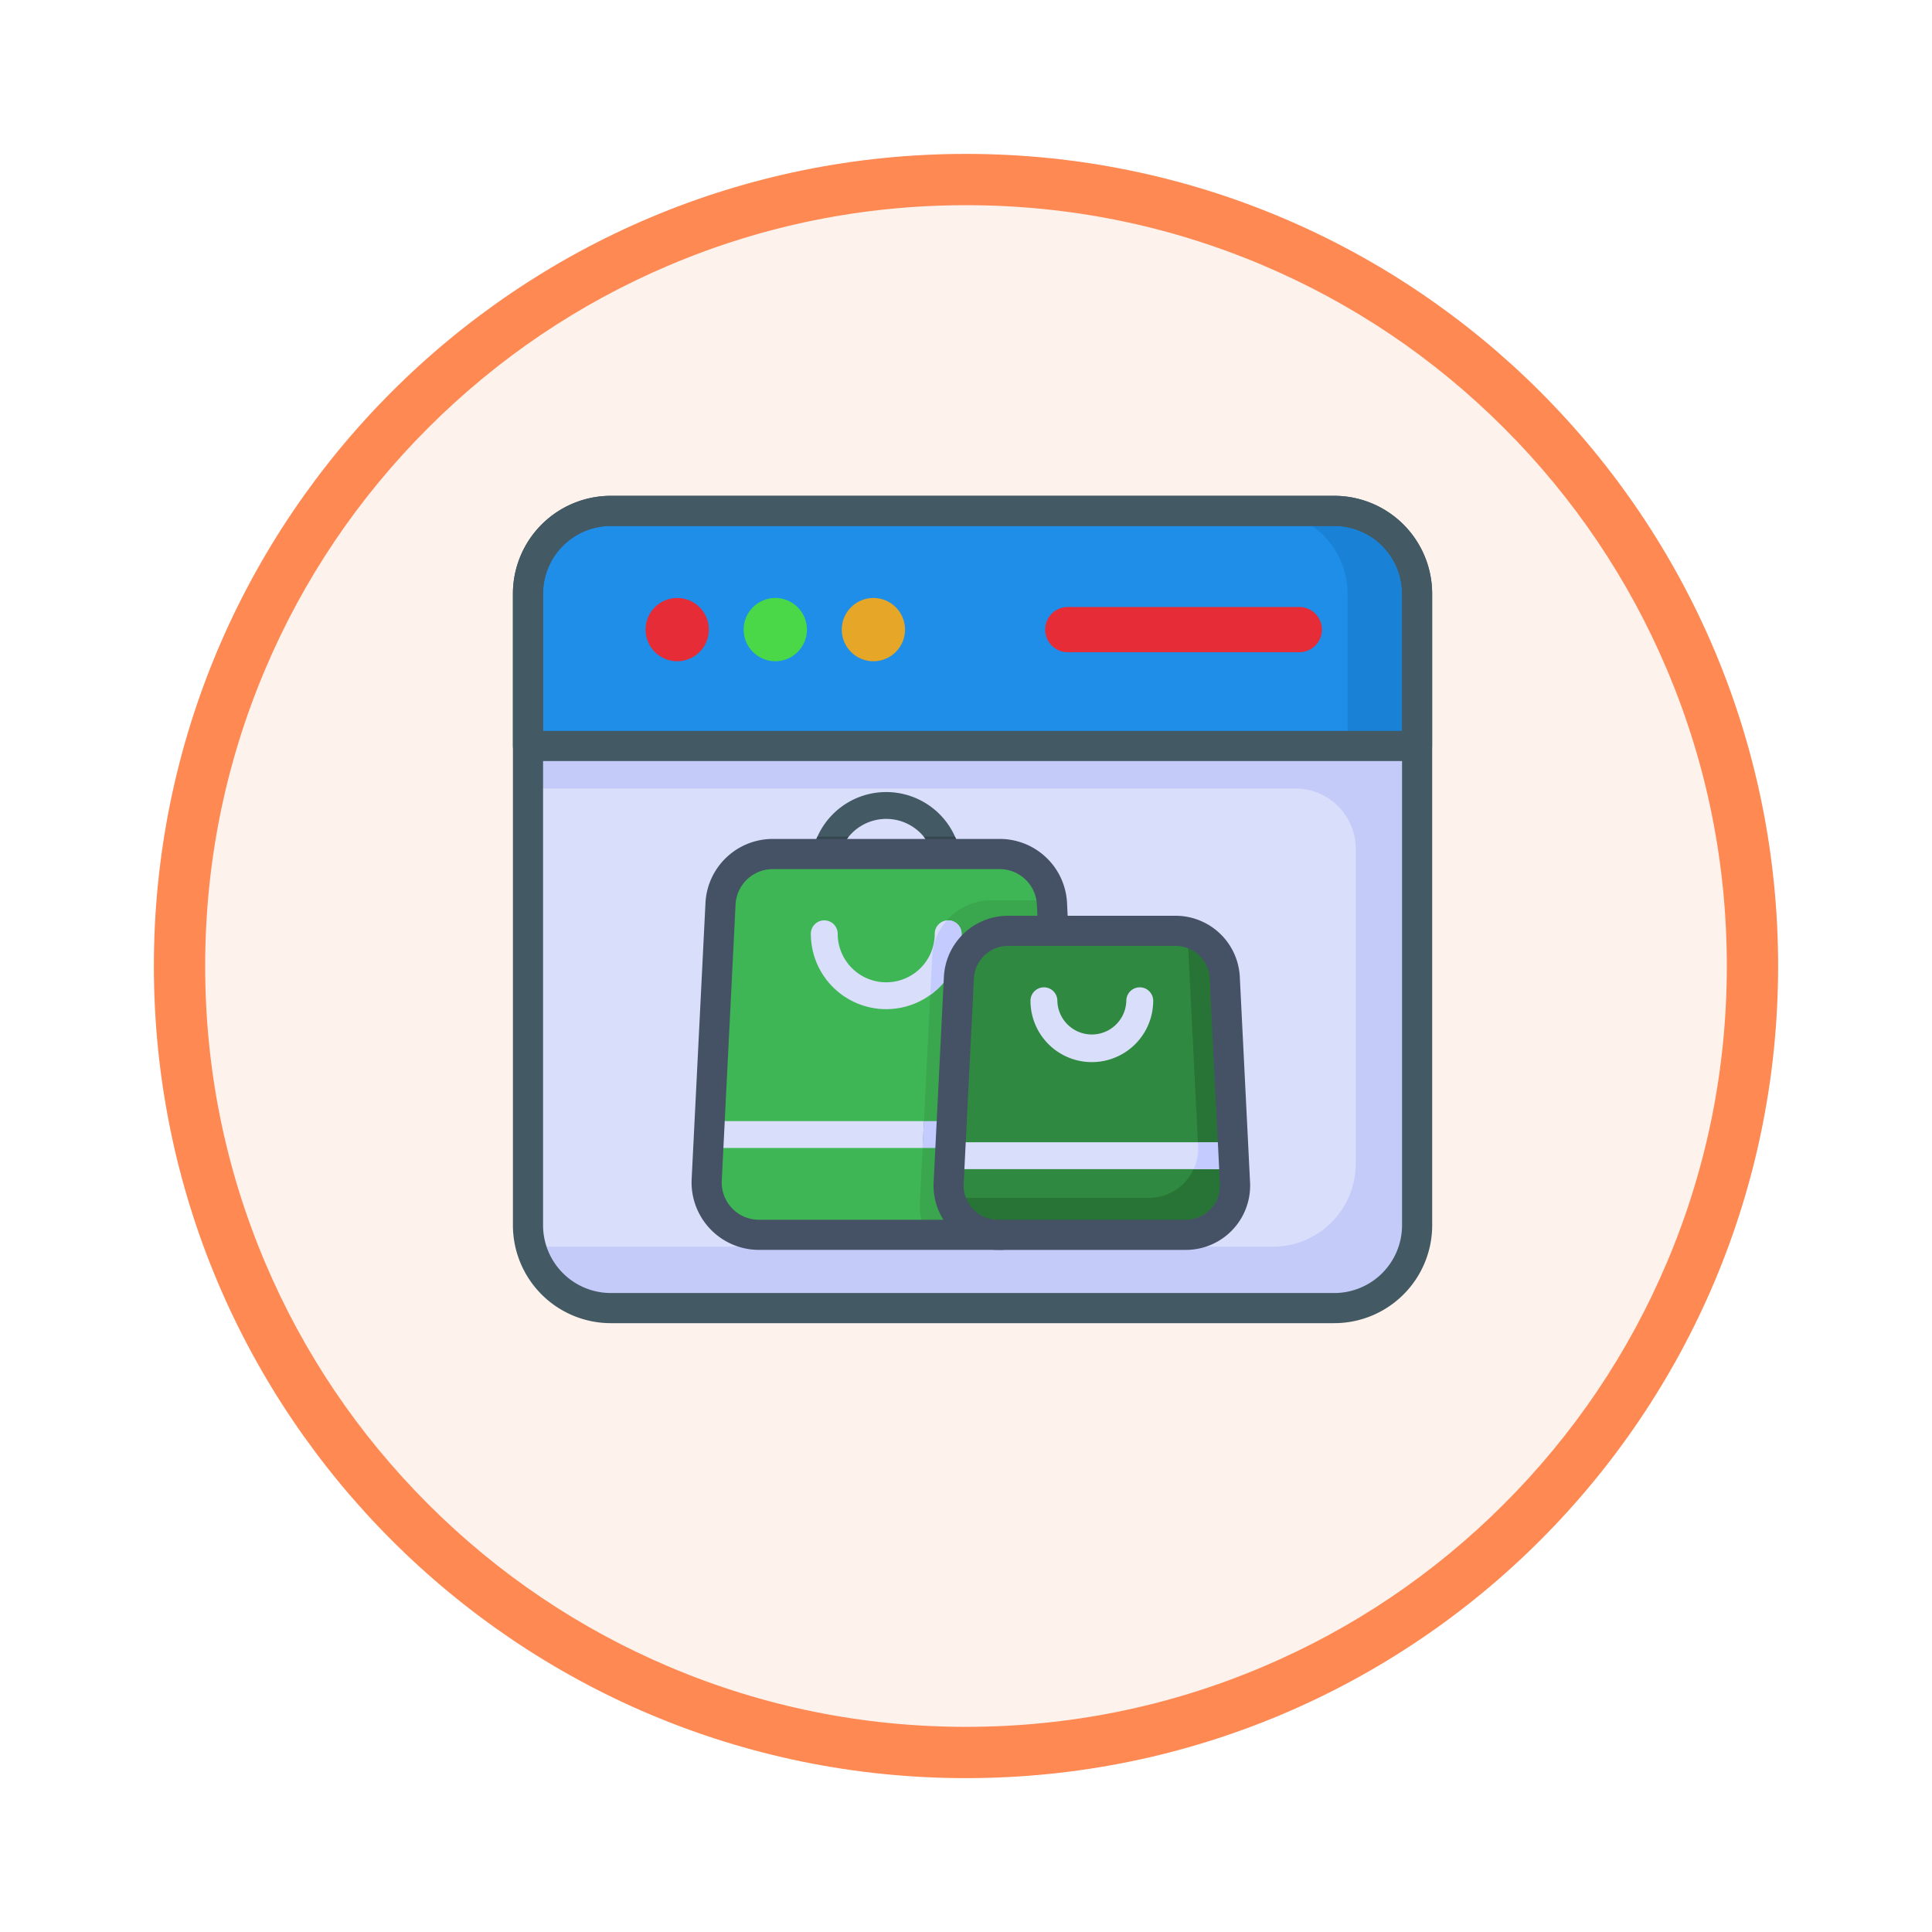 <svg xmlns="http://www.w3.org/2000/svg" xmlns:xlink="http://www.w3.org/1999/xlink" width="113" height="113" viewBox="0 0 113 113">
  <defs>
    <filter id="Trazado_982547" x="0" y="0" width="113" height="113" filterUnits="userSpaceOnUse">
      <feOffset dy="3" input="SourceAlpha"/>
      <feGaussianBlur stdDeviation="3" result="blur"/>
      <feFlood flood-opacity="0.161"/>
      <feComposite operator="in" in2="blur"/>
      <feComposite in="SourceGraphic"/>
    </filter>
  </defs>
  <g id="Grupo_1162734" data-name="Grupo 1162734" transform="translate(-742 -5335)">
    <g id="Grupo_1161174" data-name="Grupo 1161174" transform="translate(0 -377)">
      <g id="Grupo_1159768" data-name="Grupo 1159768" transform="translate(0 1505)">
        <g id="Grupo_1158169" data-name="Grupo 1158169" transform="translate(-1 -1314)">
          <g id="Grupo_1152577" data-name="Grupo 1152577" transform="translate(-0.5 1205.621)">
            <g id="Grupo_1148634" data-name="Grupo 1148634" transform="translate(488.454 600.047)">
              <g id="Grupo_1148525" data-name="Grupo 1148525" transform="translate(264.046 3721.333)">
                <g transform="matrix(1, 0, 0, 1, -9, -6)" filter="url(#Trazado_982547)">
                  <g id="Trazado_982547-2" data-name="Trazado 982547" transform="translate(9 6)" fill="#fef2ec">
                    <path d="M 47.5 93.5 C 41.289 93.5 35.265 92.284 29.595 89.886 C 24.118 87.569 19.198 84.252 14.973 80.027 C 10.748 75.802 7.431 70.882 5.114 65.405 C 2.716 59.735 1.5 53.711 1.5 47.5 C 1.5 41.289 2.716 35.265 5.114 29.595 C 7.431 24.118 10.748 19.198 14.973 14.973 C 19.198 10.748 24.118 7.431 29.595 5.114 C 35.265 2.716 41.289 1.5 47.5 1.5 C 53.711 1.5 59.735 2.716 65.405 5.114 C 70.882 7.431 75.802 10.748 80.027 14.973 C 84.252 19.198 87.569 24.118 89.886 29.595 C 92.284 35.265 93.5 41.289 93.5 47.5 C 93.5 53.711 92.284 59.735 89.886 65.405 C 87.569 70.882 84.252 75.802 80.027 80.027 C 75.802 84.252 70.882 87.569 65.405 89.886 C 59.735 92.284 53.711 93.5 47.5 93.5 Z" stroke="none"/>
                    <path d="M 47.5 3 C 41.491 3 35.664 4.176 30.18 6.496 C 24.881 8.737 20.122 11.946 16.034 16.034 C 11.946 20.122 8.737 24.881 6.496 30.18 C 4.176 35.664 3 41.491 3 47.5 C 3 53.509 4.176 59.336 6.496 64.82 C 8.737 70.119 11.946 74.878 16.034 78.966 C 20.122 83.054 24.881 86.263 30.18 88.504 C 35.664 90.824 41.491 92 47.5 92 C 53.509 92 59.336 90.824 64.82 88.504 C 70.119 86.263 74.878 83.054 78.966 78.966 C 83.054 74.878 86.263 70.119 88.504 64.82 C 90.824 59.336 92 53.509 92 47.5 C 92 41.491 90.824 35.664 88.504 30.18 C 86.263 24.881 83.054 20.122 78.966 16.034 C 74.878 11.946 70.119 8.737 64.82 6.496 C 59.336 4.176 53.509 3 47.5 3 M 47.5 0 C 73.734 0 95 21.266 95 47.5 C 95 73.734 73.734 95 47.5 95 C 21.266 95 0 73.734 0 47.5 C 0 21.266 21.266 0 47.5 0 Z" stroke="none" fill="#fe8953"/>
                  </g>
                </g>
              </g>
            </g>
          </g>
        </g>
      </g>
    </g>
    <g id="web-page_5010568" transform="translate(771.288 5361.076)">
      <path id="Trazado_997087" data-name="Trazado 997087" d="M53.216,8.272a4.848,4.848,0,0,0-4.848-4.848H6.06A4.85,4.85,0,0,0,1.212,8.272V45.2A4.848,4.848,0,0,0,6.06,50.051H48.368a4.847,4.847,0,0,0,4.848-4.846Z" transform="translate(0.381 0.381)" fill="#d9defb" fill-rule="evenodd"/>
      <path id="Trazado_997088" data-name="Trazado 997088" d="M46.759,3.424H6.06A4.85,4.85,0,0,0,1.212,8.272v11.39H46.1a3.525,3.525,0,0,1,3.526,3.526V41.611a4.847,4.847,0,0,1-4.848,4.848H2.467a4.81,4.81,0,0,1-1.123-.13,4.676,4.676,0,0,0,.215.679l.039.1c.014.03.026.06.041.092l.042.092c.058.12.12.238.187.353l.051.088.053.085.056.086.056.081.041.056.033.046.03.042.037.046.03.041.041.049.028.033.067.079.026.032.046.051.032.035.041.044.035.035.042.044.033.033.046.044.032.032.055.049L2.8,48.8l.079.071.028.025.055.046L3,48.966l.049.041.037.028.051.039.037.026.053.041.039.028.011.007.078.053.085.056.076.048.012.007.078.046.009.005.081.048.079.044.014.005.078.041.012.007.086.042.081.039.011,0,.081.037.016.005.081.035.011,0,.088.035.086.032.014.005.085.028.014.005.092.03.086.025.012.005.086.023.018.005.086.021.012,0,.093.021.09.019.018,0,.088.018.016,0L5.325,50l.093.012.014,0,.09.011.018,0,.092.009h.012l.1.009.093.005h.018l.092,0H48.368a4.847,4.847,0,0,0,4.848-4.846V8.159l0-.092,0-.018,0-.093-.009-.1V7.845l-.009-.093,0-.018-.012-.09,0-.014-.012-.1-.016-.092,0-.016-.018-.088,0-.018-.018-.09-.021-.093,0-.012-.021-.086-.005-.018-.023-.086-.005-.012L53,6.833l-.028-.088-.005-.014-.028-.085-.005-.014L52.9,6.548l-.035-.09,0-.011-.035-.081-.005-.016-.037-.081,0-.011-.041-.085L52.7,6.093l-.007-.014L52.652,6l-.007-.014L52.6,5.906l-.046-.079-.005-.009L52.5,5.74,52.5,5.728l-.048-.076-.058-.086L52.34,5.49l-.009-.011L52.3,5.441l-.041-.053-.026-.037L52.2,5.3l-.028-.035-.042-.051L52.1,5.178l-.046-.055L52.032,5.1l-.071-.079-.023-.025-.051-.055L51.855,4.9l-.044-.046-.033-.033-.044-.042L51.7,4.75l-.046-.042-.033-.032-.051-.046L51.536,4.6l-.079-.067-.032-.026-.053-.042-.039-.03L51.288,4.4l-.042-.03L51.2,4.337l-.058-.042-.085-.056-.081-.055-.085-.053L50.8,4.08l-.085-.049-.088-.048-.09-.046-.092-.044-.09-.042-.093-.041-.093-.039a4.676,4.676,0,0,0-.679-.215,20.21,20.21,0,0,1-2.734-.132Z" transform="translate(0.381 0.381)" fill="#c4cbf9" fill-rule="evenodd"/>
      <path id="Trazado_997089" data-name="Trazado 997089" d="M1.212,17.174h52v-8.9a4.848,4.848,0,0,0-4.848-4.848H6.06A4.85,4.85,0,0,0,1.212,8.272Z" transform="translate(0.381 0.381)" fill="#1e8ee8" fill-rule="evenodd"/>
      <path id="Trazado_997090" data-name="Trazado 997090" d="M25.652,3.424A4.848,4.848,0,0,1,30.5,8.272v8.9h4.072v-8.9a4.848,4.848,0,0,0-4.848-4.848Z" transform="translate(19.026 0.381)" fill="#1982d6" fill-rule="evenodd"/>
      <path id="Trazado_997091" data-name="Trazado 997091" d="M33.235,6.613H19.694a1.322,1.322,0,0,0,0,2.644h13.54a1.322,1.322,0,0,0,0-2.644Z" transform="translate(13.472 2.814)" fill="#e62c36" fill-rule="evenodd"/>
      <circle id="Elipse_11793" data-name="Elipse 11793" cx="1.851" cy="1.851" r="1.851" transform="translate(8.469 8.898)" fill="#e62c36"/>
      <circle id="Elipse_11794" data-name="Elipse 11794" cx="1.851" cy="1.851" r="1.851" transform="translate(14.207 8.898)" fill="#4ad848"/>
      <circle id="Elipse_11795" data-name="Elipse 11795" cx="1.851" cy="1.851" r="1.851" transform="translate(19.945 8.898)" fill="#e6a627"/>
      <path id="Trazado_997092" data-name="Trazado 997092" d="M19.413,17.16a4.408,4.408,0,0,0-8.816,0,.785.785,0,1,0,1.571,0,2.837,2.837,0,0,1,5.675,0,.785.785,0,1,0,1.571,0Z" transform="translate(7.541 7.498)" fill="#435a64" fill-rule="evenodd"/>
      <path id="Trazado_997093" data-name="Trazado 997093" d="M12.809,14.234H10.978a4.4,4.4,0,0,0-.381,1.8.785.785,0,1,0,1.571,0A2.823,2.823,0,0,1,12.809,14.234Zm6.221,0H17.2a2.833,2.833,0,0,1,.642,1.8.785.785,0,1,0,1.571,0A4.377,4.377,0,0,0,19.03,14.234Z" transform="translate(7.541 8.628)" fill="#34464e" fill-rule="evenodd"/>
      <path id="Trazado_997094" data-name="Trazado 997094" d="M24.361,37.082a.785.785,0,0,0,0-1.571,1.492,1.492,0,0,1-1.49-1.565l.584-11.656a1.492,1.492,0,0,1,1.488-1.417h1.722a.784.784,0,0,0,.784-.823l-.116-2.332a3.061,3.061,0,0,0-3.057-2.909H11.008a3.061,3.061,0,0,0-3.057,2.909L7.144,33.868A3.062,3.062,0,0,0,10.2,37.082Z" transform="translate(4.903 9.066)" fill="#3fb655" fill-rule="evenodd"/>
      <path id="Trazado_997095" data-name="Trazado 997095" d="M22.928,25.242H7.2l.078-1.572H23.006Z" transform="translate(4.946 15.826)" fill="#d9defb" fill-rule="evenodd"/>
      <path id="Trazado_997096" data-name="Trazado 997096" d="M21.921,16.343H18.392a3.459,3.459,0,0,0-3.455,3.286l-.721,14.438a3.444,3.444,0,0,0,.427,1.844h4.324a.785.785,0,0,0,0-1.571,1.492,1.492,0,0,1-1.49-1.565l.584-11.656A1.492,1.492,0,0,1,19.549,19.7h1.722a.784.784,0,0,0,.784-.823l-.116-2.332c0-.069-.009-.136-.018-.2Z" transform="translate(10.298 10.237)" fill="#3aa64e" fill-rule="evenodd"/>
      <path id="Trazado_997097" data-name="Trazado 997097" d="M14.384,23.67h3.2L17.5,25.242H14.3Z" transform="translate(10.369 15.826)" fill="#c3cbff" fill-rule="evenodd"/>
      <path id="Trazado_997098" data-name="Trazado 997098" d="M17.842,17.794a2.837,2.837,0,1,1-5.675,0,.785.785,0,0,0-1.571,0,4.408,4.408,0,1,0,8.816,0,.785.785,0,0,0-1.571,0Z" transform="translate(7.541 10.746)" fill="#d9defb" fill-rule="evenodd"/>
      <path id="Trazado_997099" data-name="Trazado 997099" d="M15.525,17.014a3.451,3.451,0,0,0-.853,2.107l-.113,2.251a4.4,4.4,0,0,0,1.832-3.577.785.785,0,0,0-.784-.784c-.028,0-.055,0-.081,0Z" transform="translate(10.563 10.746)" fill="#c3cbff" fill-rule="evenodd"/>
      <path id="Trazado_997100" data-name="Trazado 997100" d="M24.743,38.344a1.667,1.667,0,0,0,0-3.334.609.609,0,0,1-.608-.64l.582-11.656a.611.611,0,0,1,.608-.58h1.722a1.664,1.664,0,0,0,1.664-1.749L28.6,18.054a3.941,3.941,0,0,0-3.936-3.746H11.39a3.943,3.943,0,0,0-3.938,3.746L6.644,34.205a3.945,3.945,0,0,0,3.938,4.139Zm2.2-17.972H25.325a2.373,2.373,0,0,0-2.368,2.255l-.584,11.656a2.37,2.37,0,0,0,1.435,2.3H10.57a2.179,2.179,0,0,1-2.165-2.288l.807-16.151a2.18,2.18,0,0,1,2.177-2.071H24.659a2.182,2.182,0,0,1,2.177,2.071Z" transform="translate(4.522 8.684)" fill="#455164" fill-rule="evenodd"/>
      <path id="Trazado_997101" data-name="Trazado 997101" d="M31.316,20.093a2.879,2.879,0,0,0-2.875-2.736H18.649a2.88,2.88,0,0,0-2.877,2.736l-.6,12.021a2.881,2.881,0,0,0,2.877,3.023H29.041a2.881,2.881,0,0,0,2.877-3.023Z" transform="translate(11.027 11.01)" fill="#2f8940" fill-rule="evenodd"/>
      <path id="Trazado_997102" data-name="Trazado 997102" d="M29.058,17.4a2.968,2.968,0,0,1,.069.5l.6,12.021a2.881,2.881,0,0,1-2.875,3.023H15.858a2.85,2.85,0,0,1-.649-.074,2.881,2.881,0,0,0,2.806,2.232H29.009a2.881,2.881,0,0,0,2.877-3.023l-.6-12.021A2.88,2.88,0,0,0,29.058,17.4Z" transform="translate(11.059 11.042)" fill="#287437" fill-rule="evenodd"/>
      <path id="Trazado_997103" data-name="Trazado 997103" d="M23.488,20.016a2.017,2.017,0,0,1-4.033,0,.785.785,0,0,0-1.571,0,3.588,3.588,0,1,0,7.177,0,.786.786,0,0,0-1.572,0Z" transform="translate(13.1 12.441)" fill="#d9defb" fill-rule="evenodd"/>
      <path id="Trazado_997104" data-name="Trazado 997104" d="M31.858,25.943H15.192l.079-1.571H31.779Z" transform="translate(11.046 16.362)" fill="#d9defb" fill-rule="evenodd"/>
      <path id="Trazado_997105" data-name="Trazado 997105" d="M25.673,25.943l-.079-1.571H23.545l.011.233a2.872,2.872,0,0,1-.256,1.338Z" transform="translate(17.231 16.362)" fill="#c3cbff" fill-rule="evenodd"/>
      <path id="Trazado_997106" data-name="Trazado 997106" d="M33.18,32.451l-.6-12.021a3.762,3.762,0,0,0-3.757-3.573H19.03a3.761,3.761,0,0,0-3.757,3.573l-.6,12.021A3.761,3.761,0,0,0,18.429,36.4H29.422a3.761,3.761,0,0,0,3.758-3.949ZM30.818,20.518l.6,12.021a2,2,0,0,1-2,2.1H18.429a2,2,0,0,1-2-2.1l.6-12.021a2,2,0,0,1,2-1.9h9.793a2,2,0,0,1,2,1.9Z" transform="translate(10.646 10.629)" fill="#455164" fill-rule="evenodd"/>
      <g id="Grupo_1162733" data-name="Grupo 1162733" transform="translate(0.712 2.924)">
        <path id="Trazado_997107" data-name="Trazado 997107" d="M54.479,45.587V8.653A5.73,5.73,0,0,0,48.75,2.924H6.441A5.73,5.73,0,0,0,.712,8.653V45.585a5.729,5.729,0,0,0,5.729,5.729H48.75A5.729,5.729,0,0,0,54.479,45.587ZM52.716,8.653V45.585a3.966,3.966,0,0,1-3.966,3.966H6.441a3.966,3.966,0,0,1-3.966-3.965V8.653A3.968,3.968,0,0,1,6.441,4.687H48.75A3.967,3.967,0,0,1,52.716,8.653Z" transform="translate(-0.712 -2.924)" fill="#435a64" fill-rule="evenodd"/>
        <path id="Trazado_997108" data-name="Trazado 997108" d="M.712,17.556a.881.881,0,0,0,.881.881h52a.879.879,0,0,0,.881-.881v-8.9A5.73,5.73,0,0,0,48.75,2.924H6.441A5.73,5.73,0,0,0,.712,8.653Zm1.763-.881V8.653A3.968,3.968,0,0,1,6.441,4.687H48.75a3.967,3.967,0,0,1,3.966,3.966v8.021Z" transform="translate(-0.712 -2.924)" fill="#435a64" fill-rule="evenodd"/>
      </g>
    </g>
  </g>
</svg>
